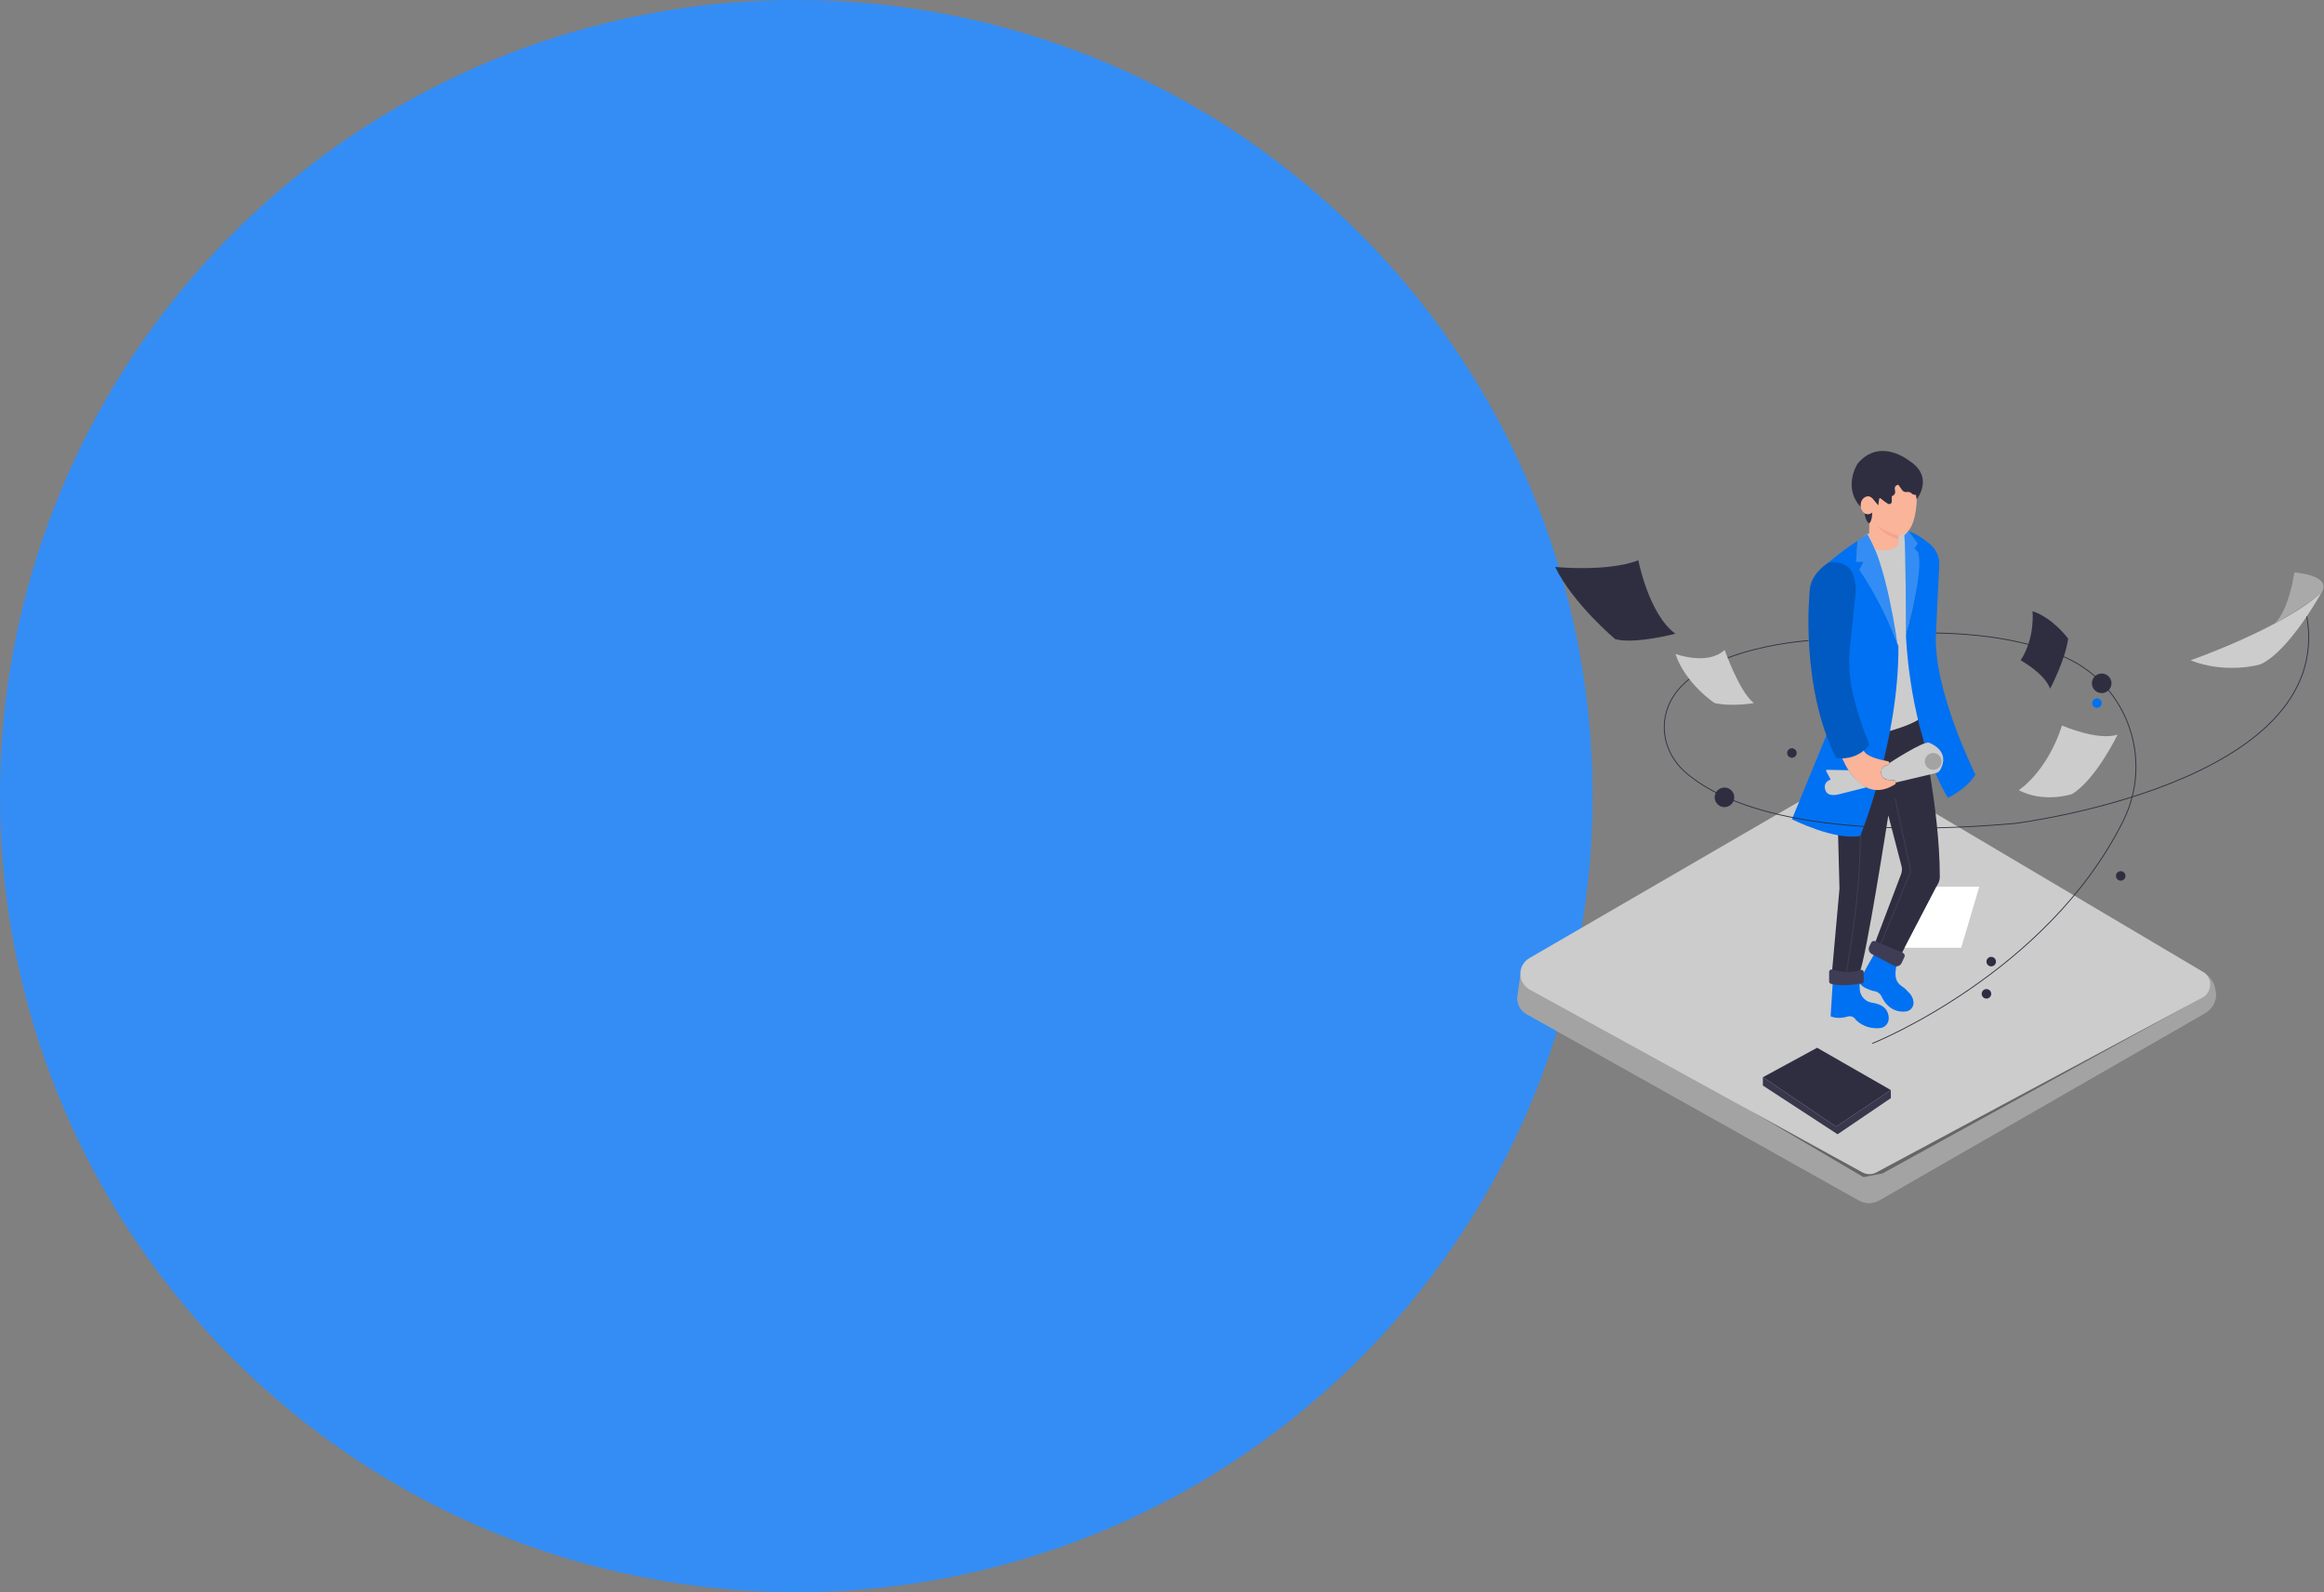 <svg width="2777" height="1903" viewBox="0 0 2777 1903" fill="none" xmlns="http://www.w3.org/2000/svg">
<rect x="0" y="0" width="2777" height="1903" fill="#808080" stroke="none"/>
<g id="bg-resume">
<circle id="Ellipse 1" cx="951.5" cy="951.5" r="951.5" fill="#338DF5"/>
<g id="Group 9">
<path id="Vector" d="M2226.48 641.441L2230.98 638.191L2279.56 634.636L2281.69 754.802L2296.6 862.576L2253.5 875.162L2226.48 641.441Z" fill="#CCCCCC"/>
<path id="Vector_2" d="M2632.41 1161.75L2632.29 1191.83L2249.5 1402.47L2226.75 1406.98L1816.75 1165.66L1813.02 1192.33C1812.86 1196.35 1813.83 1200.33 1815.8 1203.83C1817.77 1207.34 1820.67 1210.23 1824.18 1212.19L2221.35 1434.87C2225.06 1436.95 2229.25 1438.02 2233.5 1438C2237.75 1437.98 2241.92 1436.85 2245.61 1434.73L2632.41 1212.45L2636.81 1209.59C2640.41 1207.29 2643.33 1204.07 2645.28 1200.26C2647.22 1196.46 2648.12 1192.21 2647.88 1187.94C2647.29 1179.06 2643.88 1168.44 2632.41 1161.75Z" fill="#CCCCCC"/>
<path id="Vector_3" opacity="0.2" d="M2632.41 1161.75L2632.29 1191.83L2249.5 1396.53L2226.75 1401.04L1816.75 1165.66L1813.02 1192.33C1812.86 1196.35 1813.83 1200.33 1815.8 1203.83C1817.77 1207.34 1820.67 1210.23 1824.18 1212.19L2221.35 1434.87C2225.06 1436.95 2229.25 1438.02 2233.5 1438C2237.75 1437.98 2241.92 1436.85 2245.61 1434.73L2632.41 1212.45L2636.81 1209.59C2640.41 1207.29 2643.33 1204.07 2645.28 1200.26C2647.22 1196.46 2648.12 1192.21 2647.88 1187.94C2647.29 1179.06 2643.88 1168.44 2632.41 1161.75Z" fill="black"/>
<path id="Vector_4" d="M1827.21 1182.41L2224.89 1400.94C2227.6 1402.55 2230.68 1403.4 2233.83 1403.4C2236.97 1403.4 2240.06 1402.55 2242.76 1400.94L2632.3 1192.09C2634.94 1190.52 2637.13 1188.29 2638.65 1185.62C2640.17 1182.95 2640.98 1179.94 2640.99 1176.87C2641 1173.8 2640.22 1170.77 2638.71 1168.1C2637.21 1165.42 2635.04 1163.17 2632.41 1161.58L2229.06 922.589C2226.37 920.973 2223.3 920.107 2220.17 920.083C2217.03 920.059 2213.95 920.877 2211.23 922.451L1827.41 1145.23C1824.16 1147.12 1821.46 1149.82 1819.57 1153.07C1817.69 1156.32 1816.69 1160.01 1816.67 1163.77C1816.65 1167.52 1817.61 1171.22 1819.46 1174.49C1821.31 1177.76 1823.98 1180.49 1827.21 1182.41V1182.41Z" fill="#CCCCCC"/>
<path id="Vector_5" d="M2189.94 1175.11L2187.45 1214.69C2187.45 1214.69 2195.54 1218.95 2209.17 1214.69C2210.75 1214.49 2212.35 1214.74 2213.78 1215.42C2215.22 1216.1 2216.43 1217.18 2217.27 1218.52C2217.27 1218.52 2227.08 1230.42 2246.04 1228.84C2248.58 1228.66 2250.99 1227.66 2252.91 1225.99C2254.83 1224.31 2256.15 1222.05 2256.67 1219.56C2257.4 1215.18 2256.41 1210.68 2253.9 1207.02C2253.9 1207.02 2250.15 1200.27 2237.22 1198.5C2233.49 1198.01 2230.02 1196.32 2227.35 1193.67C2224.67 1191.03 2222.95 1187.57 2222.43 1183.85C2222.08 1180.94 2221.99 1178 2222.17 1175.08L2189.94 1175.11Z" fill="#0071F2"/>
<path id="Vector_6" d="M2189.08 1161.88L2198.03 1062.22L2193.56 888.468C2193.56 888.468 2267.92 876.116 2293.48 859.505C2293.48 859.505 2317.94 964.692 2317.92 1047.61C2318.01 1050.19 2317.47 1052.76 2316.35 1055.09L2270.05 1143.99L2239.37 1129.93L2271.63 1044.9C2272.81 1041.76 2273 1038.33 2272.15 1035.08L2256.4 974.554C2256.4 974.554 2229.58 1146.97 2222.13 1161.95C2222.13 1161.88 2212.52 1170.39 2189.08 1161.88Z" fill="#2F2E41"/>
<path id="Vector_7" d="M2206.33 1161.75C2206.33 1161.75 2237.65 993.226 2214.22 944.678" stroke="#3F3D56" stroke-miterlimit="10"/>
<path id="Vector_8" d="M2245.57 1132.8L2282.02 1044.28C2282.8 1042.38 2282.98 1040.3 2282.56 1038.3L2264.39 953.64" stroke="#3F3D56" stroke-miterlimit="10"/>
<path id="Vector_9" d="M2240.21 1139.15C2240.21 1139.15 2223.73 1167.49 2222.93 1171.32C2222.93 1171.32 2217.2 1178.14 2238.51 1184.51C2240.56 1184.63 2242.54 1185.29 2244.26 1186.41C2245.98 1187.53 2247.37 1189.08 2248.31 1190.9C2248.31 1190.9 2256.1 1211.22 2277.11 1208.98C2278.47 1208.85 2279.79 1208.46 2281 1207.82C2282.21 1207.18 2283.28 1206.31 2284.15 1205.25C2285.02 1204.2 2285.68 1202.99 2286.08 1201.68C2286.48 1200.37 2286.62 1199 2286.49 1197.64C2286.25 1195.26 2285.54 1192.95 2284.4 1190.84C2283.26 1188.73 2281.71 1186.87 2279.85 1185.37C2279.85 1185.37 2278.27 1182.49 2272.25 1178.58C2270.15 1177.22 2268.41 1175.38 2267.16 1173.22C2265.91 1171.05 2265.19 1168.63 2265.07 1166.13C2264.71 1161.27 2265.39 1156.38 2267.06 1151.8L2240.21 1139.15Z" fill="#0071F2"/>
<path id="Vector_10" d="M2141.21 979.173C2141.21 979.173 2192.41 1005.07 2222.93 999.049C2222.93 999.049 2269.05 885.48 2268.48 772.479C2268.48 772.479 2246.34 710.017 2221.89 681.054L2227 671.372H2217.89L2219.59 646.393C2219.59 646.393 2163.92 682.16 2165.62 699.768L2189.05 862.742L2141.21 979.173Z" fill="#0071F2"/>
<path id="Vector_11" d="M2194 905.881C2201.46 907.097 2209.1 906.263 2216.11 903.468C2223.13 900.674 2229.25 896.023 2233.82 890.017C2225.62 870.517 2219.03 850.375 2214.14 829.795C2209.77 810.814 2208.61 791.234 2210.71 771.87L2216.78 713.986C2216.78 713.986 2224.59 666.849 2184.89 672.492C2184.89 672.492 2163.38 685.272 2162.52 705.687C2162.54 705.756 2150.3 818.758 2194 905.881Z" fill="#0071F2"/>
<path id="Vector_12" opacity="0.2" d="M2194 905.881C2201.46 907.097 2209.1 906.263 2216.11 903.468C2223.13 900.674 2229.25 896.023 2233.82 890.017C2225.62 870.517 2219.03 850.375 2214.14 829.795C2209.77 810.814 2208.61 791.234 2210.71 771.87L2216.78 713.986C2216.78 713.986 2224.59 666.849 2184.89 672.492C2184.89 672.492 2163.38 685.272 2162.52 705.687C2162.54 705.756 2150.3 818.758 2194 905.881Z" fill="black"/>
<path id="Vector_13" d="M2201.45 906.421C2201.45 906.421 2223.14 963.198 2264.04 937.707C2264.45 937.456 2264.78 937.103 2265.02 936.684C2265.25 936.265 2265.36 935.793 2265.36 935.314C2265.36 934.941 2265.28 934.572 2265.14 934.229C2264.99 933.886 2264.78 933.576 2264.51 933.318C2264.24 933.06 2263.92 932.858 2263.57 932.726C2263.22 932.593 2262.85 932.533 2262.48 932.548C2259.99 932.615 2257.5 932.424 2255.05 931.981C2245.36 930.058 2245.44 916.144 2255.2 914.457H2255.25C2255.71 914.42 2256.16 914.303 2256.57 914.111C2256.97 913.863 2257.28 913.5 2257.47 913.069C2257.66 912.639 2257.71 912.162 2257.62 911.701C2257.54 911.239 2257.31 910.816 2256.98 910.485C2256.64 910.155 2256.22 909.934 2255.75 909.851C2246.55 908.219 2230.03 904.318 2226.98 897.084C2227 897.098 2217.89 906.075 2201.45 906.421Z" fill="#F9B499"/>
<path id="Vector_14" d="M2208.88 920.611L2183.2 920.072C2183 920.069 2182.81 920.117 2182.63 920.211C2182.46 920.306 2182.32 920.443 2182.21 920.611C2182.11 920.778 2182.05 920.969 2182.04 921.166C2182.04 921.362 2182.08 921.557 2182.17 921.732L2187.51 931.704C2187.51 931.704 2177.58 934.539 2181.27 944.622C2181.27 944.622 2182.98 953.419 2198.6 949.021L2230.11 941.109C2221.51 936.048 2214.24 929.023 2208.88 920.611V920.611Z" fill="#CCCCCC"/>
<path id="Vector_15" d="M2327.56 953.627C2327.56 953.627 2349.7 943.406 2360.52 925.799C2360.52 925.799 2309.39 824.152 2313.36 756.573L2317.27 675.411C2317.5 670.686 2316.64 665.971 2314.74 661.636C2312.84 657.302 2309.96 653.466 2306.33 650.432C2299.16 644.47 2289.59 637.665 2280.27 634.636L2291.35 649.546L2287.51 655.508L2291.77 660.183C2291.77 660.183 2293.75 706.407 2279.06 750.902C2277.85 754.569 2277.34 758.431 2277.56 762.285C2278.92 787.61 2286.65 884.332 2327.56 953.627Z" fill="#0071F2"/>
<path id="Vector_16" d="M2267.06 768.606C2267.06 768.606 2254 671.648 2230.98 638.177L2219.62 646.476L2217.89 671.399H2226.97L2221.86 681.081C2240.44 709.175 2255.85 739.239 2267.81 770.722" fill="#0071F2"/>
<path id="Vector_17" opacity="0.2" d="M2267.06 768.606C2267.06 768.606 2254 671.648 2230.98 638.177L2219.62 646.476L2217.89 671.399H2226.97L2221.86 681.081C2240.44 709.175 2255.85 739.239 2267.81 770.722" fill="white"/>
<path id="Vector_18" d="M2277.51 756.019C2277.51 756.019 2277.29 654.096 2275.58 639.905L2280.27 634.649L2291.35 649.56L2287.51 655.521L2291.77 660.196C2291.77 660.196 2300.74 674.027 2277.51 757.444" fill="#0071F2"/>
<path id="Vector_19" opacity="0.2" d="M2277.51 756.019C2277.51 756.019 2277.29 654.096 2275.58 639.905L2280.27 634.649L2291.35 649.56L2287.51 655.521L2291.77 660.196C2291.77 660.196 2300.74 674.027 2277.51 757.444" fill="white"/>
<path id="Vector_20" d="M2268.48 638.177V650.625C2261.39 661.413 2240.72 657.112 2240.72 657.112C2238.87 652.381 2233.4 641.897 2233.4 641.897L2233.87 617.375H2242.87L2268.48 638.177Z" fill="#F9B499"/>
<path id="Vector_21" d="M1858.28 677.651C1858.28 677.651 1920.78 683.889 1957.71 669.698C1957.71 669.698 1970.17 734.428 2001.99 757.43C2001.99 757.43 1953.7 770.21 1930.12 763.958C1930.14 763.958 1879.87 721.939 1858.28 677.651Z" fill="#2F2E41"/>
<path id="Vector_22" d="M2106.56 1287.51L2194.05 1346.57L2259.39 1302.85L2171.32 1252.31L2106.56 1287.51Z" fill="#2F2E41"/>
<path id="Vector_23" d="M2106.56 1297.46V1287.51L2194.05 1346.57L2259.39 1302.85V1312.49L2195.76 1355.66L2106.56 1297.46Z" fill="#3F3D56"/>
<path id="Vector_24" opacity="0.2" d="M2106.56 1297.46V1287.51L2194.05 1346.57L2259.39 1302.85V1312.49L2195.76 1355.66L2106.56 1297.46Z" fill="#231F20"/>
<path id="Vector_25" d="M2275.87 1132.8H2343.48L2365.06 1059.81H2313.9L2275.87 1132.8Z" fill="white"/>
<path id="Vector_26" d="M2617.51 789.215C2617.51 789.215 2728.02 750.625 2774.13 707.942C2774.13 707.942 2735.48 778.62 2700.91 794.097C2700.86 794.125 2660.23 806.144 2617.51 789.215Z" fill="#CCCCCC"/>
<path id="Vector_27" d="M2774.2 707.969C2786.66 687.305 2741.65 684.249 2741.65 684.249C2741.65 684.249 2735.67 728.716 2717.99 745.438C2717.92 745.438 2756.5 723.557 2774.2 707.969Z" fill="#CCCCCC"/>
<path id="Vector_28" opacity="0.2" d="M2774.2 707.969C2786.66 687.305 2741.65 684.249 2741.65 684.249C2741.65 684.249 2735.67 728.716 2717.99 745.438C2717.92 745.438 2756.5 723.557 2774.2 707.969Z" fill="#231F20"/>
<path id="Vector_29" d="M2237.26 1247.2C2237.26 1247.2 2446.1 1163.79 2537.04 981.248C2573.02 908.883 2543.32 821.165 2470.13 786.739C2434.06 769.768 2383.68 757.887 2313.38 756.573" stroke="#2F2E41" stroke-miterlimit="10"/>
<path id="Vector_30" d="M2160.94 765.701C2160.94 765.701 2000.72 775.383 1989.25 860.197C1986.09 883.488 1995.59 906.614 2013.11 922.299C2050.01 955.3 2149.82 1006.48 2406.54 984.305C2406.54 984.305 2791.58 937.596 2756.43 736.725" stroke="#2F2E41" stroke-miterlimit="10"/>
<path id="Vector_31" d="M2060.6 964.692C2067.07 964.692 2072.31 959.453 2072.31 952.99C2072.31 946.528 2067.07 941.289 2060.6 941.289C2054.14 941.289 2048.89 946.528 2048.89 952.99C2048.89 959.453 2054.14 964.692 2060.6 964.692Z" fill="#2F2E41"/>
<path id="Vector_32" d="M2141.21 905.715C2144.35 905.715 2146.9 903.17 2146.9 900.03C2146.9 896.891 2144.35 894.346 2141.21 894.346C2138.07 894.346 2135.52 896.891 2135.52 900.03C2135.52 903.17 2138.07 905.715 2141.21 905.715Z" fill="#2F2E41"/>
<path id="Vector_33" d="M2373.67 1193.54C2376.81 1193.54 2379.36 1191 2379.36 1187.86C2379.36 1184.72 2376.81 1182.18 2373.67 1182.18C2370.53 1182.18 2367.98 1184.72 2367.98 1187.86C2367.98 1191 2370.53 1193.54 2373.67 1193.54Z" fill="#2F2E41"/>
<path id="Vector_34" d="M2379.36 1155.04C2382.5 1155.04 2385.05 1152.49 2385.05 1149.35C2385.05 1146.21 2382.5 1143.67 2379.36 1143.67C2376.22 1143.67 2373.67 1146.21 2373.67 1149.35C2373.67 1152.49 2376.22 1155.04 2379.36 1155.04Z" fill="#2F2E41"/>
<path id="Vector_35" d="M2534.09 1052.59C2537.23 1052.59 2539.78 1050.04 2539.78 1046.9C2539.78 1043.77 2537.23 1041.22 2534.09 1041.22C2530.95 1041.22 2528.4 1043.77 2528.4 1046.9C2528.4 1050.04 2530.95 1052.59 2534.09 1052.59Z" fill="#2F2E41"/>
<path id="Vector_36" d="M2505.68 846.102C2508.82 846.102 2511.37 843.557 2511.37 840.418C2511.37 837.278 2508.82 834.733 2505.68 834.733C2502.54 834.733 2499.99 837.278 2499.99 840.418C2499.99 843.557 2502.54 846.102 2505.68 846.102Z" fill="#0071F2"/>
<path id="Vector_37" d="M2185.67 1161.51V1173.13C2185.66 1173.73 2185.85 1174.32 2186.2 1174.81C2186.56 1175.29 2187.06 1175.65 2187.64 1175.83C2191.79 1177.07 2202.68 1179.12 2224.63 1175.48C2225.29 1175.38 2225.9 1175.05 2226.33 1174.54C2226.77 1174.03 2227 1173.38 2227 1172.71V1162.06C2227.01 1161.61 2226.92 1161.15 2226.71 1160.74C2226.51 1160.33 2226.21 1159.97 2225.84 1159.71C2225.46 1159.44 2225.03 1159.27 2224.58 1159.22C2224.12 1159.16 2223.66 1159.22 2223.23 1159.38C2217.7 1161.41 2206.21 1163.89 2189.33 1158.83C2188.91 1158.7 2188.46 1158.67 2188.03 1158.75C2187.6 1158.82 2187.19 1159 2186.83 1159.26C2186.48 1159.52 2186.19 1159.86 2185.99 1160.25C2185.79 1160.64 2185.68 1161.07 2185.67 1161.51V1161.51Z" fill="#3F3D56"/>
<path id="Vector_38" d="M2241.18 1125.13C2240.73 1124.87 2240.24 1124.71 2239.72 1124.64C2239.21 1124.58 2238.69 1124.62 2238.19 1124.77C2237.7 1124.92 2237.23 1125.16 2236.84 1125.49C2236.44 1125.83 2236.11 1126.24 2235.88 1126.7L2233.68 1131.15C2232.9 1132.76 2232.77 1134.6 2233.31 1136.3C2233.86 1138 2235.04 1139.42 2236.61 1140.27L2262.82 1154.19C2263.65 1154.62 2264.55 1154.89 2265.48 1154.96C2266.41 1155.03 2267.34 1154.92 2268.22 1154.63C2269.1 1154.33 2269.92 1153.86 2270.61 1153.25C2271.31 1152.63 2271.88 1151.88 2272.28 1151.04L2275.63 1143.9C2275.84 1143.44 2275.96 1142.94 2275.98 1142.43C2276 1141.92 2275.91 1141.41 2275.73 1140.93C2275.55 1140.46 2275.27 1140.02 2274.91 1139.66C2274.56 1139.29 2274.13 1139 2273.66 1138.8L2241.18 1125.13Z" fill="#3F3D56"/>
<path id="Vector_39" d="M2257.69 911.981C2257.69 911.981 2298.6 885.19 2305.13 887.748C2305.13 887.748 2331.69 896.946 2318.26 920.39C2317.74 921.288 2317.04 922.069 2316.2 922.685C2315.37 923.302 2314.42 923.74 2313.4 923.973L2265.36 935.314C2265.36 935.314 2265.48 931.524 2260.37 932.548C2260.37 932.548 2249.23 933.143 2247.92 924.609C2247.92 924.609 2246.02 916.849 2255.27 914.471C2255.9 914.415 2256.5 914.133 2256.94 913.676C2257.39 913.219 2257.65 912.617 2257.69 911.981V911.981Z" fill="#CCCCCC"/>
<path id="Vector_40" opacity="0.2" d="M2310.04 920.086C2315.58 920.086 2320.07 915.596 2320.07 910.058C2320.07 904.52 2315.58 900.03 2310.04 900.03C2304.5 900.03 2300.01 904.52 2300.01 910.058C2300.01 915.596 2304.5 920.086 2310.04 920.086Z" fill="black"/>
<path id="Vector_41" d="M2002.01 781.566C2002.01 781.566 2040.36 795.923 2060.81 776.822C2060.81 776.822 2078.7 827.555 2095.75 840.335C2095.75 840.335 2069.61 844.996 2048.88 840.335C2048.89 840.39 2013.95 817.334 2002.01 781.566Z" fill="#CCCCCC"/>
<path id="Vector_42" d="M2414.5 789.215C2414.5 789.215 2443.47 805.162 2449.71 823.157C2449.71 823.157 2467.9 788.924 2471.3 763.364C2471.3 763.364 2453.7 738.952 2428.69 730.432C2428.69 730.459 2432.11 762.285 2414.5 789.215Z" fill="#2F2E41"/>
<path id="Vector_43" d="M2412.23 944.401C2412.23 944.401 2445.74 923.391 2463.93 867.181C2463.93 867.181 2507.1 885.923 2530.35 877.97C2530.35 877.97 2504.22 932.202 2475.81 949.09C2475.86 949.09 2442.34 960.307 2412.23 944.401Z" fill="#CCCCCC"/>
<path id="Vector_44" d="M2511.37 828.412C2517.83 828.412 2523.07 823.173 2523.07 816.711C2523.07 810.249 2517.83 805.01 2511.37 805.01C2504.9 805.01 2499.66 810.249 2499.66 816.711C2499.66 823.173 2504.9 828.412 2511.37 828.412Z" fill="#2F2E41"/>
<path id="Vector_45" d="M2268.48 644.525V639.906C2268.48 639.906 2254.02 633.972 2243.41 628.771C2243.41 628.771 2250.2 639.2 2268.48 644.525Z" fill="#F4A48E"/>
<path id="Vector_46" d="M2236.32 620.293C2238.54 630.238 2264.79 639.159 2264.79 639.159C2264.79 639.159 2289.85 649.657 2290.56 591.676L2273.02 572.312C2273.02 572.312 2234.11 573.184 2233.4 575.729C2232.7 578.274 2232.02 603.986 2232.02 603.986L2236.32 620.293Z" fill="#F9B499"/>
<path id="Vector_47" d="M2230.7 593.322C2230.7 593.322 2234.11 590.763 2244.34 603.972L2245.48 596.296C2245.51 596.117 2245.59 595.949 2245.7 595.809C2245.81 595.668 2245.96 595.56 2246.13 595.496C2246.3 595.431 2246.48 595.412 2246.66 595.441C2246.84 595.47 2247.01 595.545 2247.15 595.659C2249.88 598.007 2252.79 600.152 2255.84 602.077C2256.31 602.359 2256.84 602.51 2257.39 602.516C2257.94 602.522 2258.48 602.382 2258.96 602.111C2259.44 601.839 2259.83 601.446 2260.11 600.971C2260.38 600.496 2260.53 599.956 2260.53 599.408V593.128L2262.01 592.354C2262.9 591.895 2263.63 591.165 2264.09 590.269C2264.55 589.372 2264.71 588.355 2264.55 587.361L2264.12 584.511C2264.03 583.884 2264.07 583.244 2264.25 582.634C2264.42 582.024 2264.73 581.459 2265.14 580.978C2265.55 580.497 2266.07 580.112 2266.64 579.848C2267.22 579.584 2267.85 579.448 2268.48 579.449V579.449L2272.82 585.701C2273.5 586.636 2274.44 587.355 2275.52 587.769C2276.6 588.184 2277.78 588.277 2278.92 588.038C2279.89 587.875 2280.89 587.951 2281.83 588.259C2282.77 588.568 2283.63 589.099 2284.32 589.809C2285.44 590.862 2286.93 591.441 2288.47 591.427C2290.54 591.427 2288.81 592.935 2290.5 596.475C2290.5 596.475 2311.88 569.698 2280.92 550.39C2280.92 550.39 2245.98 522.284 2219.56 554.373C2219.56 554.373 2201.48 582.298 2223.43 606.047L2230.7 593.322Z" fill="#2F2E41"/>
<path id="Vector_48" d="M2227.84 613.336C2227.84 613.336 2229.57 623.986 2233.38 625.41C2233.38 625.41 2236.74 624.899 2237.25 612.381C2237.26 612.381 2231.62 616.323 2227.84 613.336Z" fill="#2F2E41"/>
<path id="Vector_49" d="M2231.98 614.622C2236.76 614.622 2240.64 609.854 2240.64 603.972C2240.64 598.09 2236.76 593.322 2231.98 593.322C2227.19 593.322 2223.32 598.09 2223.32 603.972C2223.32 609.854 2227.19 614.622 2231.98 614.622Z" fill="#F9B499"/>
</g>
</g>
</svg>
